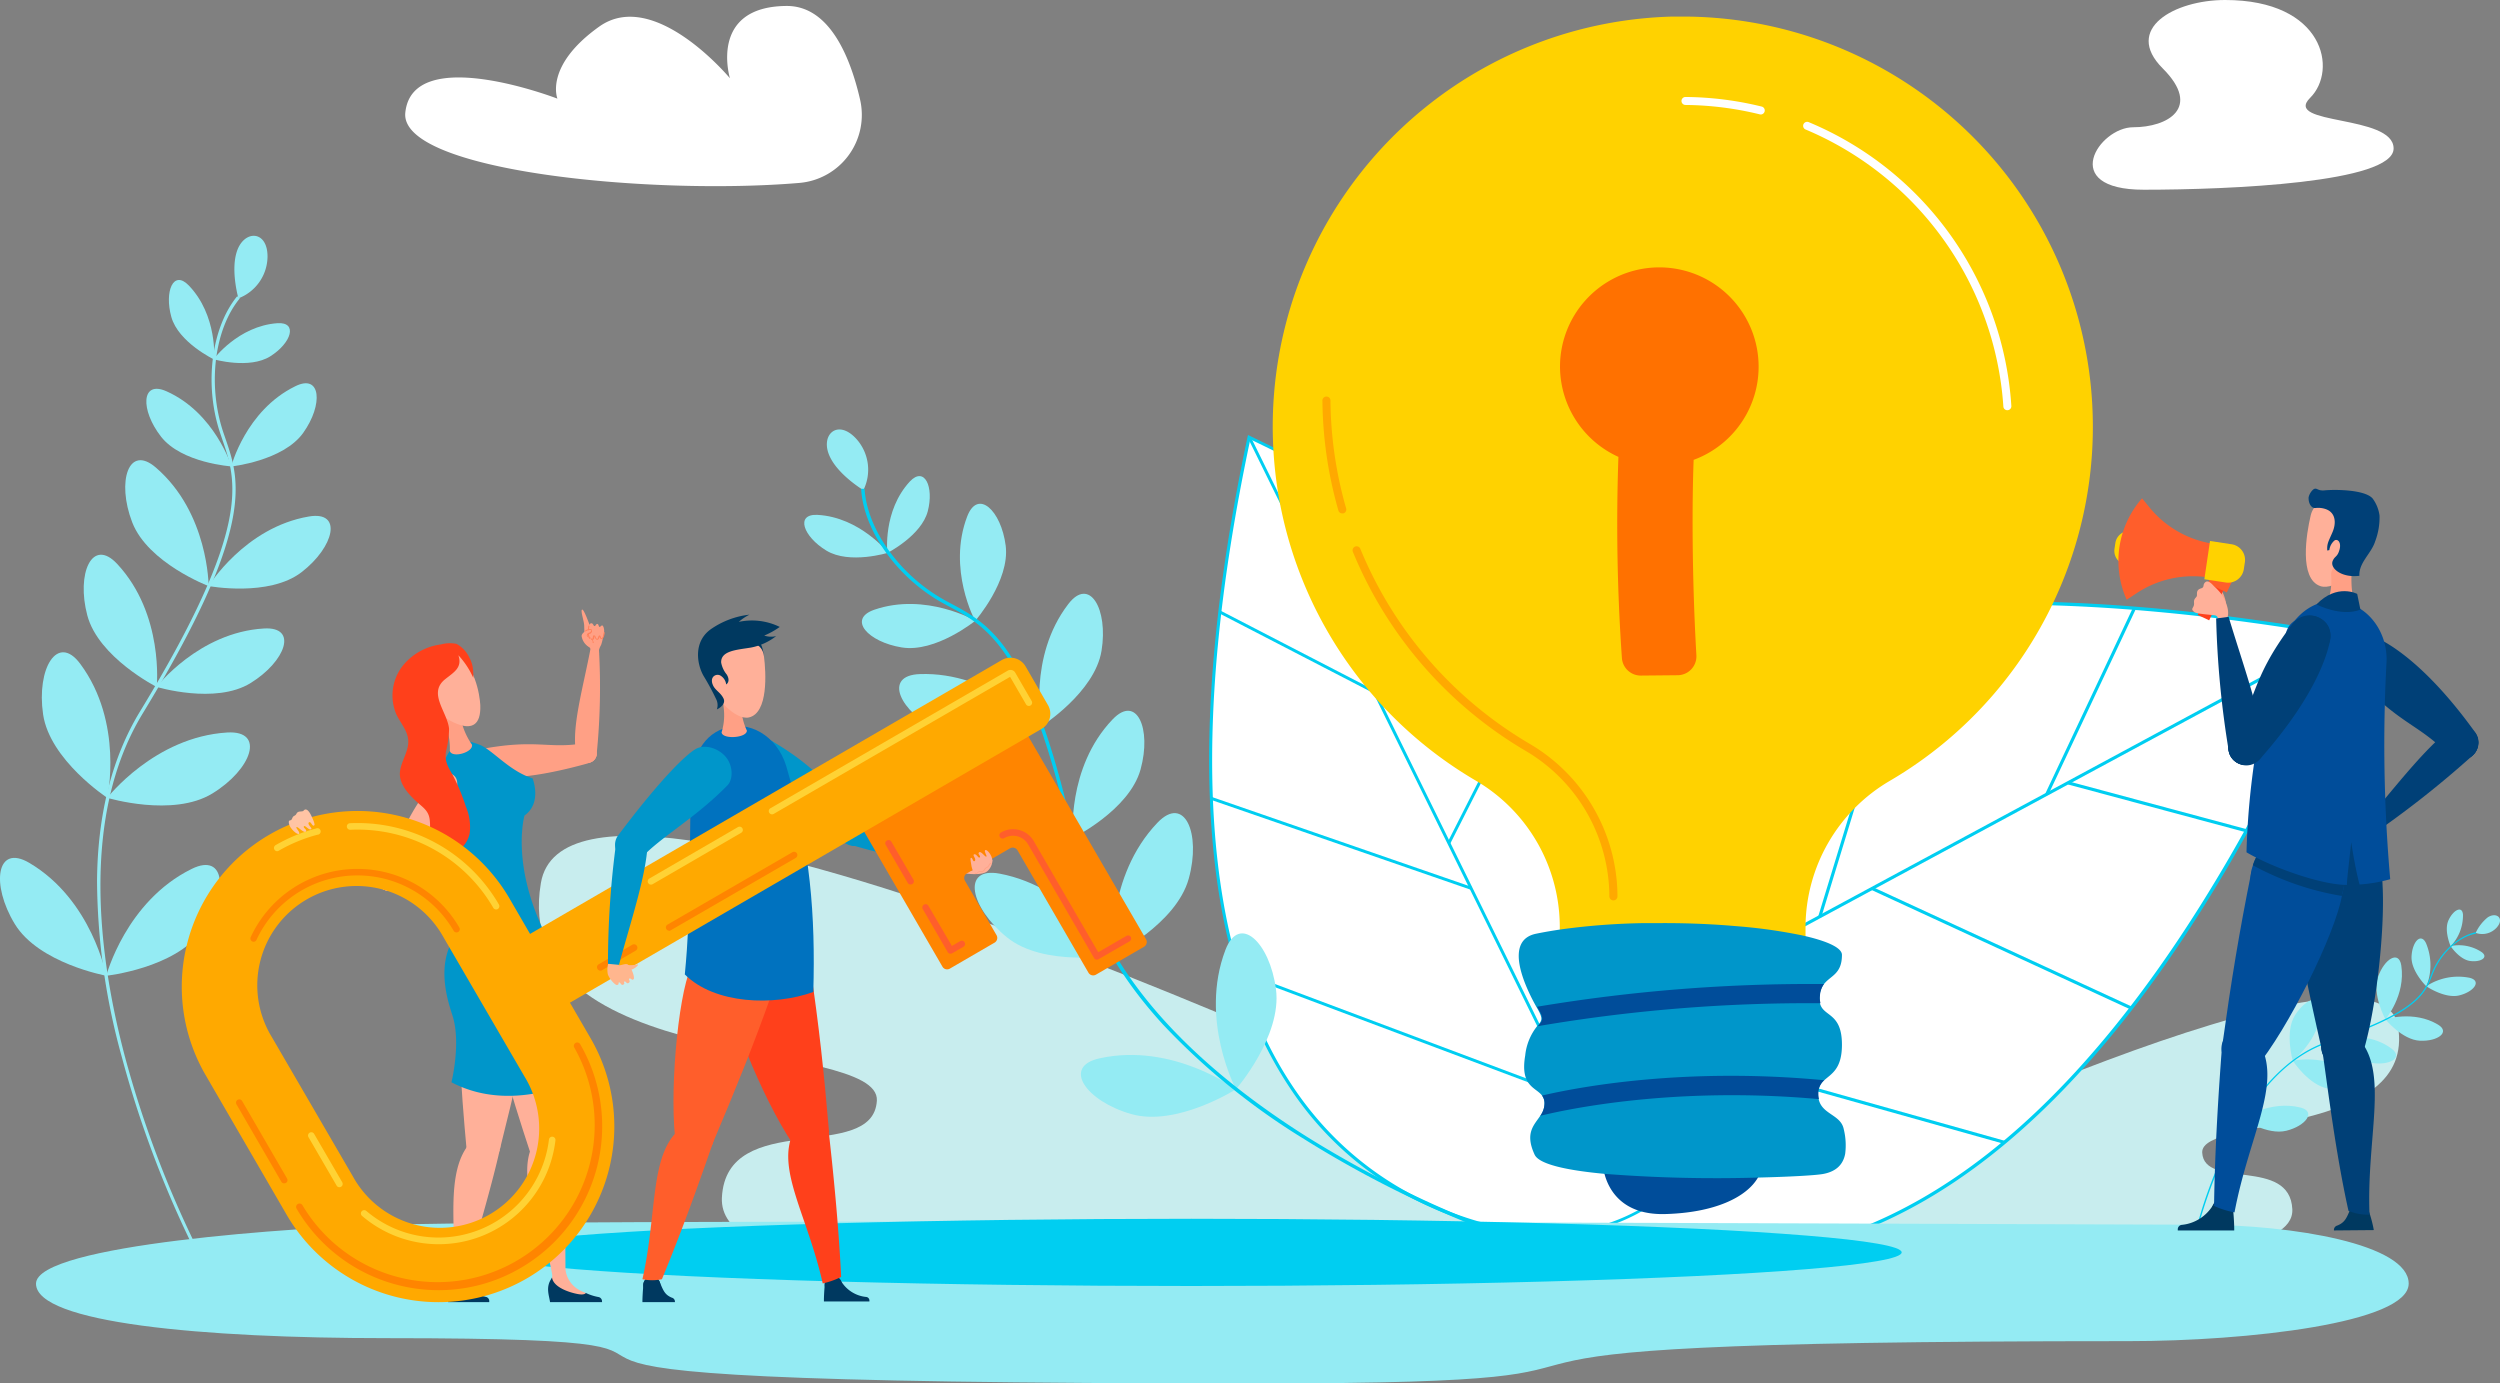 <svg xmlns="http://www.w3.org/2000/svg" viewBox="0 0 419.42 232.09"><rect x="0" y="0" width="419.42" height="232.09" fill="#808080" stroke="none"/><g id="レイヤー_2" data-name="レイヤー 2"><g id="レイヤー_1-2" data-name="レイヤー 1"><path d="M312.22,207.05s73,9.51,72.36-4.18c-.42-8.78-14.78-3.28-15.12-9.49s36-2.53,32.84-21.27-95,25.52-95,25.52Z" style="fill:#c8edee"/><path d="M17.83,163.7S6.49,161.62,2.47,155s-3.09-13.51,2.46-10.23C15.47,151,17.83,163.7,17.83,163.7Z" style="fill:#94ebf3"/><path d="M17.83,163.7s11.46-1.23,16-7.53,4.09-13.25-1.68-10.39C21.12,151.21,17.83,163.7,17.83,163.7Z" style="fill:#94ebf3"/><path d="M18,133.85s-9.64-6.32-10.77-14,2.4-13.65,6.24-8.47C20.78,121.23,18,133.85,18,133.85Z" style="fill:#94ebf3"/><path d="M18,133.85s11,3.33,17.63-.73,8.92-10.61,2.49-10.23C25.91,123.63,18,133.85,18,133.85Z" style="fill:#94ebf3"/><path d="M26.29,115.25s-9.76-4.94-11.64-12,.82-13.13,5-8.65C27.56,103.06,26.29,115.25,26.29,115.25Z" style="fill:#94ebf3"/><path d="M26.27,115.24s9.88,3,15.78-.65,8-9.5,2.22-9.15C33.33,106.09,26.27,115.24,26.27,115.24Z" style="fill:#94ebf3"/><path d="M35,98.33S24.8,94.46,22.17,87.6s-.59-13.14,4-9.14C35,86.07,35,98.33,35,98.33Z" style="fill:#94ebf3"/><path d="M35,98.32s10.13,1.9,15.61-2.34,6.92-10.29,1.23-9.33C41.05,88.47,35,98.32,35,98.32Z" style="fill:#94ebf3"/><path d="M38.84,78.25s-8.37-.55-11.83-5-3.37-9.51.91-7.61C36.07,69.27,38.84,78.25,38.84,78.25Z" style="fill:#94ebf3"/><path d="M38.79,78.26s8.7-.91,12.08-5.64,3-10-1.35-7.81C41.21,68.88,38.79,78.26,38.79,78.26Z" style="fill:#94ebf3"/><path d="M35.92,60.31s-6-2.87-7.18-7.15.34-7.94,2.91-5.29C36.54,52.92,35.92,60.31,35.92,60.31Z" style="fill:#94ebf3"/><path d="M40,50.05s-1.25-4.37-.35-7.57c1.1-4,5.32-4,5.23.69A7.57,7.57,0,0,1,40,50.05Z" style="fill:#94ebf3"/><path d="M35.83,60.27s6,1.73,9.53-.5S50,54,46.55,54.22C39.94,54.69,35.83,60.27,35.83,60.27Z" style="fill:#94ebf3"/><path d="M32.79,210a176.06,176.06,0,0,1-12.35-32.65,112.64,112.64,0,0,1-4.16-29.56c.09-11.16,2.52-20.73,7.21-28.43,18.85-30.93,16.19-38.67,13.85-45.5-.18-.54-.37-1.09-.55-1.64-2.52-8-1.28-17.28,3-22.52l.44.36c-4.19,5.1-5.38,14.14-2.92,22,.17.54.36,1.07.55,1.63,2.38,6.94,5.08,14.81-13.91,46-10.51,17.25-7.42,40.81-3,57.54a176.28,176.28,0,0,0,12.3,32.54Z" style="fill:#94ebf3"/><path d="M376.23,187.7s-3.14-3.86-2.61-7.16,2.76-5.32,3.67-2.68C379,182.86,376.23,187.7,376.23,187.7Z" style="fill:#94ebf3"/><path d="M376.23,187.7s4.12,2.81,7.36,2,5.06-3.21,2.36-3.89C380.81,184.52,376.23,187.7,376.23,187.7Z" style="fill:#94ebf3"/><path d="M384.65,177.94s-1.4-4.79.38-7.62,4.61-3.82,4.42-1C389.1,174.56,384.65,177.94,384.65,177.94Z" style="fill:#94ebf3"/><path d="M384.65,177.94s2.7,4.18,6,4.7,5.91-1,3.68-2.67C390.11,176.78,384.65,177.94,384.65,177.94Z" style="fill:#94ebf3"/><path d="M392.58,174.13s-1.82-4.36-.45-7.22,3.95-4.09,4.06-1.45C396.42,170.48,392.58,174.13,392.58,174.13Z" style="fill:#94ebf3"/><path d="M392.58,174.13s2.42,3.74,5.38,4.2,5.28-.89,3.29-2.39C397.47,173.09,392.58,174.13,392.58,174.13Z" style="fill:#94ebf3"/><path d="M400.2,171s-2.29-4.14-1.23-7.14,3.49-4.49,3.89-1.88C403.62,167,400.2,171,400.2,171Z" style="fill:#94ebf3"/><path d="M400.19,171s2.81,3.46,5.8,3.6,5.16-1.45,3-2.72C404.94,169.46,400.19,171,400.19,171Z" style="fill:#94ebf3"/><path d="M407.07,165.48s-2.6-2.53-2.49-5,1.56-4.07,2.43-2.24A9.57,9.57,0,0,1,407.07,165.48Z" style="fill:#94ebf3"/><path d="M407.05,165.46s3.12,2.14,5.56,1.53,3.78-2.42,1.74-2.94A9.73,9.73,0,0,0,407.05,165.46Z" style="fill:#94ebf3"/><path d="M411.14,158.75s-1.16-2.61-.36-4.36,2.33-2.52,2.43-.92A7.51,7.51,0,0,1,411.14,158.75Z" style="fill:#94ebf3"/><path d="M415.34,156.51a7.3,7.3,0,0,1,2-2.59c1.48-1,2.89.16,1.53,1.69A3.27,3.27,0,0,1,415.34,156.51Z" style="fill:#94ebf3"/><path d="M411.12,158.72s1.49,2.25,3.28,2.5,3.16-.6,1.94-1.49A6.94,6.94,0,0,0,411.12,158.72Z" style="fill:#94ebf3"/><path d="M368.44,207.17l-.24,0a76.36,76.36,0,0,1,5.08-14.2c3.25-6.8,8.87-15.47,17.24-18.23,14.87-4.9,16.16-8.19,17.3-11.09.09-.24.18-.47.28-.7,1.42-3.34,4.42-6,7.3-6.56l0,.24c-2.8.51-5.73,3.14-7.11,6.42-.1.23-.19.46-.28.69-1.16,2.95-2.48,6.3-17.45,11.23C374.72,180.15,368.5,206.9,368.44,207.17Z" style="fill:#00cef1"/><path d="M392.93,106.58c-49.77,114.73-104.42,111.2-133.7,97.8a37.65,37.65,0,0,1-21.49-39.88C242.66,132.67,269.76,85.07,392.93,106.58Z" style="fill:#fff"/><path d="M288.13,211.21c-1.84,0-3.69-.08-5.54-.24a71.21,71.21,0,0,1-23.47-6.34,38,38,0,0,1-21.64-40.17,71.4,71.4,0,0,1,7.61-23.1,65.22,65.22,0,0,1,19.58-22.06C291,100.41,334.15,96,393,106.31l.34.06-.14.31c-23.77,54.8-51.15,88.46-81.4,100.06A65.63,65.63,0,0,1,288.13,211.21Zm48.69-109.77c-30.81,0-54.86,6.11-71.84,18.3-18.64,13.37-25,31.75-27,44.81a37.44,37.44,0,0,0,21.33,39.59c12,5.5,30.83,10.32,52.24,2.11,30.05-11.53,57.29-45,81-99.47Q361.79,101.44,336.82,101.44Z" style="fill:#00cef1"/><path d="M392.93,106.58,246.66,185.43Z" style="fill:#fff"/><rect x="236.71" y="145.73" width="166.16" height="0.53" transform="translate(-30.98 169.28) rotate(-28.34)" style="fill:#00cef1"/><path d="M287.07,108.31l-22.49,67.46Z" style="fill:#fff"/><rect x="240.27" y="141.77" width="71.11" height="0.53" transform="translate(53.79 358.74) rotate(-71.55)" style="fill:#00cef1"/><path d="M269.79,173l66.5,18.67Z" style="fill:#fff"/><rect x="302.77" y="147.76" width="0.53" height="69.07" transform="translate(45.6 424.76) rotate(-74.31)" style="fill:#00cef1"/><path d="M321.17,101.75,305.3,153.82Z" style="fill:#fff"/><rect x="286.02" y="127.52" width="54.43" height="0.53" transform="translate(99.51 390.02) rotate(-73.01)" style="fill:#00cef1"/><path d="M314.09,149.07l43.45,20.05Z" style="fill:#fff"/><rect x="335.55" y="135.17" width="0.53" height="47.85" transform="translate(50.65 397.35) rotate(-65.23)" style="fill:#00cef1"/><path d="M343.41,133.27l14.7-31.21Z" style="fill:#fff"/><rect x="333.51" y="117.4" width="34.5" height="0.53" transform="translate(94.74 384.74) rotate(-64.76)" style="fill:#00cef1"/><path d="M347,131.34l29.88,8Z" style="fill:#fff"/><rect x="361.67" y="119.88" width="0.53" height="30.95" transform="translate(137.31 449.78) rotate(-74.96)" style="fill:#00cef1"/><path d="M134.09,30.69a11.45,11.45,0,0,0,10.2-14C142.56,9.18,139,.92,131.9,1c-13.08.13-9.44,12.13-9.44,12.13S109.78-2.14,100.52,4.47s-7,12.08-7,12.08S69.23,7.17,68,18.88C66.94,28.73,109.2,32.8,134.09,30.69Z" style="fill:#fff"/><path d="M245.33,208.12S120,224.45,121.11,200.94c.74-15.06,25.38-5.62,26-16.28s-61.77-4.34-56.37-36.5,163,43.79,163,43.79Z" style="fill:#c8edee"/><path d="M373.3,0c-8.5,0-17.1,4.84-10.47,11.47s.79,9.88-4.95,9.88-12.65,10.48,1.78,10.48,41.91-1.18,41.91-6.92-18.68-3.85-14-8.5S389.9,0,373.3,0Z" style="fill:#fff"/><path d="M209.58,73.34c95.52,45.74,90.82,91.91,78.56,116.28a31.87,31.87,0,0,1-34.42,16.94C226.94,201.4,187.51,177,209.58,73.34Z" style="fill:#fff"/><path d="M259.68,207.38a32.16,32.16,0,0,1-6-.57,60.47,60.47,0,0,1-19.32-7.18,55.22,55.22,0,0,1-18.06-17.27c-15.16-22.88-17.51-59.58-7-109.07l.07-.31.29.14c45.62,21.84,73.25,46.09,82.12,72.07a55.1,55.1,0,0,1,2.66,24.86,60.37,60.37,0,0,1-6.1,19.68A32.21,32.21,0,0,1,259.68,207.38ZM209.76,73.71c-10.44,49.19-8.1,85.65,7,108.37,10.73,16.2,26.07,22.12,37.05,24.23a30.52,30.52,0,0,0,5.92.57,31.68,31.68,0,0,0,28.23-17.37c5-10,9.7-25.77,3.42-44.15C282.53,119.56,255.09,95.46,209.76,73.71Z" style="fill:#00cef1"/><path d="M209.58,73.34l62.13,126.33Z" style="fill:#fff"/><rect x="240.39" y="66.12" width="0.5" height="140.78" transform="translate(-35.54 120.22) rotate(-26.19)" style="fill:#00cef1"/><path d="M207.73,163l56.37,21.16Z" style="fill:#fff"/><rect x="235.66" y="143.5" width="0.5" height="60.21" transform="translate(-9.54 333.45) rotate(-69.42)" style="fill:#00cef1"/><path d="M261.88,179.69,279.77,124Z" style="fill:#fff"/><rect x="241.57" y="151.58" width="58.52" height="0.5" transform="translate(43.46 363.26) rotate(-72.2)" style="fill:#00cef1"/><path d="M203.24,134,246.8,149Z" style="fill:#fff"/><rect x="224.77" y="118.44" width="0.5" height="46.09" transform="translate(17.72 307.86) rotate(-70.91)" style="fill:#00cef1"/><path d="M243.06,141.43l18.33-36.16Z" style="fill:#fff"/><rect x="231.96" y="123.1" width="40.54" height="0.5" transform="translate(28.15 292.53) rotate(-63.11)" style="fill:#00cef1"/><path d="M230.61,116.11l-26-13.43Z" style="fill:#fff"/><rect x="217.39" y="94.79" width="0.5" height="29.22" transform="translate(20.48 252.44) rotate(-62.65)" style="fill:#00cef1"/><path d="M229.09,113,236.82,88Z" style="fill:#fff"/><rect x="219.84" y="100.23" width="26.22" height="0.5" transform="translate(68.21 293.42) rotate(-72.84)" style="fill:#00cef1"/><path d="M207.36,182.74s-9.93,6.33-17.55,4.17-11.72-8-5.28-9.37C196.76,174.87,207.36,182.74,207.36,182.74Z" style="fill:#94ebf3"/><path d="M207.36,182.74s7.73-8.9,6.71-16.76-6.15-12.77-8.49-6.6C201.14,171.09,207.36,182.74,207.36,182.74Z" style="fill:#94ebf3"/><path d="M186.73,160.26s-11.61,2-17.79-3-7.7-11.9-1.23-10.69C180,148.88,186.73,160.26,186.73,160.26Z" style="fill:#94ebf3"/><path d="M186.73,160.26s10.58-5.2,12.7-12.83-.71-14.16-5.26-9.39C185.53,147.1,186.73,160.26,186.73,160.26Z" style="fill:#94ebf3"/><path d="M180,140.57s-10.74,3.09-17.09-.92-8.53-10.4-2.29-10C172.45,130.56,180,140.57,180,140.57Z" style="fill:#94ebf3"/><path d="M180,140.57s9.46-4.65,11.35-11.48-.63-12.66-4.7-8.39C178.89,128.81,180,140.57,180,140.57Z" style="fill:#94ebf3"/><path d="M174.76,121.81s-10.36,4.23-17.1.92-9.59-9.42-3.34-9.64C166.19,112.67,174.76,121.81,174.76,121.81Z" style="fill:#94ebf3"/><path d="M174.74,121.82s8.91-5.64,10.06-12.63-2-12.52-5.58-7.84C172.4,110.24,174.74,121.82,174.74,121.82Z" style="fill:#94ebf3"/><path d="M163.64,104.13s-6.66,5.41-12.35,4.49-9.14-4.77-4.6-6.33C155.31,99.33,163.64,104.13,163.64,104.13Z" style="fill:#94ebf3"/><path d="M163.6,104.17s5.88-6.74,5.12-12.64-4.66-9.55-6.45-4.9C158.88,95.46,163.6,104.17,163.6,104.17Z" style="fill:#94ebf3"/><path d="M149,92.73s-6.46,2-10.35-.35-5.27-6.19-1.5-6C144.29,86.77,149,92.73,149,92.73Z" style="fill:#94ebf3"/><path d="M144.85,82.23s-4-2.4-5.53-5.42c-1.94-3.74,1.16-6.74,4.39-3.13A7.73,7.73,0,0,1,144.85,82.23Z" style="fill:#94ebf3"/><path d="M148.87,92.77s5.71-2.9,6.78-7-.54-7.6-3-5C148.07,85.72,148.87,92.77,148.87,92.77Z" style="fill:#94ebf3"/><path d="M250.59,206.9a181.42,181.42,0,0,1-31.8-15.8,114.89,114.89,0,0,1-23.69-19.23c-7.7-8.42-12.53-17.27-14.38-26.3-7.42-36.29-14.79-40.23-21.29-43.71l-1.56-.85c-7.47-4.26-13-12.05-13.4-19l.58,0c.41,6.73,5.8,14.33,13.11,18.49.51.29,1,.56,1.54.84,6.62,3.55,14.12,7.56,21.59,44.11,4.13,20.23,22.84,35.72,37.8,45.16A180.23,180.23,0,0,0,251,206.41l-.19.55Z" style="fill:#00cef1"/><path d="M65.23,205.47c42-1.17,288,0,303.73,0s35.14,3.27,35.14,9.88S377,225,357.16,225c-145,0-58.13,7.1-146.3,7.1-168.58,0-62.47-7.6-146-7.6-31.05,0-58.82-2.56-58.82-9.14S50.1,205.89,65.23,205.47Z" style="fill:#94ebf3"/><ellipse cx="199.86" cy="210.11" rx="119.18" ry="5.64" style="fill:#00cef1"/><path d="M302.91,172.23v-16.8A28.54,28.54,0,0,1,317.05,131,68.82,68.82,0,0,0,282.29,2.78l-1.67,0a68.81,68.81,0,0,0-33,128.2,28.45,28.45,0,0,1,14.06,24.43v16.8Z" style="fill:#ffd200"/><path d="M225.19,86.13l.19,0a.68.68,0,0,0,.46-.84,67.51,67.51,0,0,1-2.63-18,.68.68,0,1,0-1.35,0,69.07,69.07,0,0,0,2.69,18.39A.66.66,0,0,0,225.19,86.13Z" style="fill:#ffa900"/><path d="M270.69,151.06a.68.68,0,0,0,.67-.68,29.79,29.79,0,0,0-14.73-25.59A67.9,67.9,0,0,1,228.19,92a.68.68,0,0,0-1.25.51A69.29,69.29,0,0,0,256,126,28.46,28.46,0,0,1,270,150.38.68.68,0,0,0,270.69,151.06Z" style="fill:#ffa900"/><path d="M295.4,19.21a.68.68,0,0,0,.65-.52.67.67,0,0,0-.49-.81,55.12,55.12,0,0,0-12.79-1.61.67.67,0,1,0,0,1.34,54,54,0,0,1,12.48,1.58Z" style="fill:#fff"/><path d="M336.81,68.82h0a.67.67,0,0,0,.63-.71,55.42,55.42,0,0,0-34-47.62.68.68,0,0,0-.88.36.67.67,0,0,0,.37.88,54.37,54.37,0,0,1,33.17,46.46A.66.66,0,0,0,336.81,68.82Z" style="fill:#fff"/><path d="M268.85,194.81a9,9,0,0,0,.33,2.12c.7,2.68,3,6.93,10.15,6.75,8.41-.22,13.71-2.86,15.6-6.12a5.55,5.55,0,0,0,.79-2.49c0-.7-.64-1.18-1.82-1.49-3-.79-9.17-.5-14.64,0S268.85,194.81,268.85,194.81Z" style="fill:#004d9a"/><path d="M258.7,183.79a2.14,2.14,0,0,1,.42,1.34,3.57,3.57,0,0,1-.72,2.07c-1,1.53-2.59,2.83-1,6.38a1,1,0,0,0,.07.15c.77,1.62,5.46,2.62,11.67,3.2a241.2,241.2,0,0,0,25.75.63c5.44-.13,9.65-.37,10.94-.6,2.44-.44,3.43-1.8,3.73-3.38a11.26,11.26,0,0,0-.24-4.15c-.49-2.44-3.62-2.44-4.2-5a3.9,3.9,0,0,1-.1-.89,2.89,2.89,0,0,1,1-2.28c1.2-1.12,3-1.85,3-6,0-5.4-3.08-4.65-3.67-6.88a3.31,3.31,0,0,1-.09-1.18,3.78,3.78,0,0,1,.67-2c1.09-1.52,3.09-1.69,3.09-5,0-1.24-2.64-2.39-6.86-3.31a89.17,89.17,0,0,0-9.65-1.41l-2.41-.2c-3.73-.29-7.77-.44-11.85-.41-.82,0-1.63,0-2.45,0a114.64,114.64,0,0,0-13.53,1c-1.58.22-3.11.48-4.57.78-5.47,1.13-1.89,8.81.05,12.26.08.12.15.26.22.38,1,1.75.65,2-.09,2.87a9.4,9.4,0,0,0-2,4.92C255,182.26,257.65,182.4,258.7,183.79Z" style="fill:#0096ca"/><path d="M305.42,168.31A269.8,269.8,0,0,0,258,172.16c.74-.89,1.12-1.13.09-2.88l-.22-.38A277.57,277.57,0,0,1,306,165.09a3.78,3.78,0,0,0-.67,2A3.6,3.6,0,0,0,305.42,168.31Z" style="fill:#004d9a"/><path d="M305.06,183.52a3.38,3.38,0,0,0,.1.88c-24.45-2.22-42.69,1.79-46.76,2.8a3.54,3.54,0,0,0,.72-2.07,2.09,2.09,0,0,0-.42-1.33c5.86-1.37,23.66-4.82,47.35-2.57A2.86,2.86,0,0,0,305.06,183.52Z" style="fill:#004d9a"/><path d="M261.72,61.51a16.66,16.66,0,1,1,22.42,15.64c-.26,6.59-.32,19.19.46,32.78a3.17,3.17,0,0,1-3.12,3.35l-6.19.06a3.17,3.17,0,0,1-3.19-3,322.5,322.5,0,0,1-.58-33.69A16.67,16.67,0,0,1,261.72,61.51Z" style="fill:#ff7100"/><path d="M398.25,206.37l-6.69.06v-.16a.75.75,0,0,1,.56-.66c1.34-.55,1.58-1.31,2.27-2.94,0-.08.09-.15.13-.23a1.58,1.58,0,0,1,2.86.66A20.83,20.83,0,0,1,398.25,206.37Z" style="fill:#003960"/><path d="M397.4,203.34v0a1.58,1.58,0,0,1-3.16,0,1.64,1.64,0,0,1,.15-.67l.13-.23a1.58,1.58,0,0,1,2.86.66A.93.93,0,0,1,397.4,203.34Z" style="fill:#003960"/><path d="M395.38,175.07a3,3,0,1,1-3.48-2.34A3,3,0,0,1,395.38,175.07Z" style="fill:#004077"/><path d="M394,203.14a8.41,8.41,0,0,0,3.53.64c-.52-12.76,3.17-23.51-1.55-29.22l-6.37,1.65C390.55,182.72,391.85,193.46,394,203.14Z" style="fill:#004077"/><path d="M395.35,174.93a3,3,0,1,1-3.58-2.17A3,3,0,0,1,395.35,174.93Z" style="fill:#004077"/><path d="M383.69,146.35l0,.3s0,.06,0,.09l.06.37c0,.17.07.33.11.49a7.82,7.82,0,1,0-.21-1.25Z" style="fill:#004077"/><path d="M383.72,146.65a.28.28,0,0,0,0,.09l.06.37c0,.15,0,.32.08.47,1.63,9.88,3.22,17.79,5.69,28.63h0l5.16,1.35,1.32.34c2.53-7.31,4.11-21.61,3.69-29.35a19.47,19.47,0,0,0-.43-3.5l-15.59,1.6Z" style="fill:#004077"/><circle cx="396.94" cy="109.92" r="3.4" transform="translate(-1.81 6.74) rotate(-0.97)" style="fill:#004077"/><path d="M414.8,122.53a2.84,2.84,0,1,1-4,.21A2.83,2.83,0,0,1,414.8,122.53Z" style="fill:#004077"/><path d="M398.9,107.08c-1.65-.81-3.23-.83-4.49.57a3.55,3.55,0,0,0,.1,5c7.6,9,11.7,8.79,16.52,14.34.89,1,2.78.91,4.18-.65a2.88,2.88,0,0,0-.07-3.63C406.78,111.11,400.49,107.85,398.9,107.08Z" style="fill:#004077"/><path d="M397.25,140.25l-.09.08-1.05-1.25c-.08.07-.14.15-.21.22a.66.66,0,0,1,.14-.2l0,0a.83.83,0,0,1,1.08,0,.1.1,0,0,1,.05,0,.86.86,0,0,1,.13.14s0,0,0,0v0s0,0,0,0A.84.84,0,0,1,397.25,140.25Z" style="fill:#004077"/><path d="M415.26,126.23a2.85,2.85,0,1,1-.77-4A2.85,2.85,0,0,1,415.26,126.23Z" style="fill:#004077"/><path d="M415.68,125.21s0,0,0,.06a3.23,3.23,0,0,1-.71,1.32.6.6,0,0,1-.14.15A164.84,164.84,0,0,1,397.3,140.5l-.12-.14,0,0-1.05-1.25,0,0-.14-.17c5.58-6.55,10.36-12.88,15-16.57a2.59,2.59,0,0,1,3.87.21l.06,0,0,0c.05.05.1.09.15.15s0,0,0,0a.76.76,0,0,1,.08.11s.05,0,.05.06A2.69,2.69,0,0,1,415.68,125.21Z" style="fill:#004077"/><path d="M374.83,206.43h-9.47v-.18a.75.75,0,0,1,.63-.75,6.92,6.92,0,0,0,5.28-3.31,2.15,2.15,0,0,0,.14-.26,1.79,1.79,0,0,1,3.24.74c0,.1,0,.2,0,.3C374.76,204.15,374.85,205.67,374.83,206.43Z" style="fill:#003960"/><path d="M374.67,202.93v0a1.79,1.79,0,0,1-3.57,0,1.72,1.72,0,0,1,.17-.75,2.15,2.15,0,0,0,.14-.26,1.79,1.79,0,0,1,3.24.74A2.45,2.45,0,0,1,374.67,202.93Z" style="fill:#003960"/><path d="M378.69,175.93a3,3,0,1,1-2.86-3.06A3,3,0,0,1,378.69,175.93Z" style="fill:#004d9a"/><path d="M371.45,202.32a14.91,14.91,0,0,0,3.43,1.08c2.36-12.55,7.78-21.22,4.47-27.84l-6.58.17C372.27,182.3,371.58,192.41,371.45,202.32Z" style="fill:#004d9a"/><path d="M383.26,155.2a7.84,7.84,0,0,0,9.55-4.9l.15-.47a7.84,7.84,0,0,0-15-4.65c0,.11-.07.21-.1.32s-.06.2-.08.3-.08.41-.13.62A7.84,7.84,0,0,0,383.26,155.2Z" style="fill:#004d9a"/><path d="M372.81,175.5l5.46,3.89c5.71-6.84,13.52-22.8,14.62-29.08,0-.17.05-.33.07-.48l-12.15-3.23-3-.8c0,.2-.08.41-.13.62C375.68,156.37,374.35,164.39,372.81,175.5Z" style="fill:#004d9a"/><path d="M387.66,86.48c-.71,3-2,10.62,1.62,11.85,2.45.84,7-3,7.63-5.45s3-6-2.79-8.1C389.47,83.07,388.06,84.81,387.66,86.48Z" style="fill:#ffb099"/><path d="M395.21,101.36c-.66-1.16-.75-3.29-.71-4.87a1.77,1.77,0,0,0-1.7-1.87h0a1.77,1.77,0,0,0-1.71,1.87,11,11,0,0,1-.7,4.87C390.43,102.78,395.17,102.78,395.21,101.36Z" style="fill:#ffa085"/><path d="M399.21,86.5a6.18,6.18,0,0,0-1.16-2.87c-1.32-1.52-6.43-1.53-8.08-1.36-1.23.12-1.26-.57-1.87-.16a2.51,2.51,0,0,0-.79,1.32c-.06,1,.47,1.88,1.15,1.8a3.8,3.8,0,0,1,1.85.23c1.5.6,1.69,2.24,1,3.84s-.94,1.9-.87,3.06l.35-.07a2.52,2.52,0,0,1,.87-1.62c.49-.33,1.19.28.83,1.56s-.77,1-1.14,1.88c-.51,1.22,1.5,2.87,4.48,2.49-.12-2.21,2-3.73,2.64-5.76A11.35,11.35,0,0,0,399.21,86.5Z" style="fill:#004077"/><path d="M384.19,108.7a3.17,3.17,0,1,0,.05-.48A3.91,3.91,0,0,0,384.19,108.7Z" style="fill:#004077"/><path d="M393.63,109a3.22,3.22,0,1,0,3.33-3.11A3.22,3.22,0,0,0,393.63,109Z" style="fill:#004077"/><path d="M390.63,108.92a3.22,3.22,0,0,0-5-2.79,13.32,13.32,0,0,0-1.39,2.09,3.91,3.91,0,0,0-.05.48,3.22,3.22,0,1,0,6.44.22Z" style="fill:#004077"/><path d="M378,145.18c.83.47,1.79.95,2.82,1.42a46.94,46.94,0,0,0,12,3.7h.08c0-.17.05-.33.07-.48a7.84,7.84,0,0,0-15-4.65Z" style="fill:#004077"/><path d="M393.63,109a3.22,3.22,0,1,0,3.33-3.11A3.22,3.22,0,0,0,393.63,109Z" style="fill:#004077"/><path d="M389.89,107a3.22,3.22,0,1,1-3.11-3.33A3.22,3.22,0,0,1,389.89,107Z" style="fill:#004d9a"/><path d="M401,147.5a25.13,25.13,0,0,1-5.14.89c-.75-2.72-1.4-7.1-1.4-7.1-.53,4.91-.7,6.12-.73,7.17-4.31,0-12.53-2.93-16.84-5.47a129.55,129.55,0,0,1,5.36-33.51c1.47-5.07,5-9,9.89-8.63s8.48,5,8.24,10.22A258.77,258.77,0,0,0,401,147.5Z" style="fill:#004d9a"/><path d="M399.33,107.28a3.23,3.23,0,1,1-3.11-3.33A3.22,3.22,0,0,1,399.33,107.28Z" style="fill:#004d9a"/><path d="M390.55,108.36a3.4,3.4,0,1,1-1.29-4.63A3.39,3.39,0,0,1,390.55,108.36Z" style="fill:#004077"/><path d="M379.18,126.87A2.85,2.85,0,1,1,378.1,123,2.85,2.85,0,0,1,379.18,126.87Z" style="fill:#004077"/><path d="M390.79,108c.43-1.78.11-3.33-1.53-4.25a3.56,3.56,0,0,0-4.84,1.17c-7.09,9.38-5.78,13-10.15,18.91a3.08,3.08,0,0,0,1.3,4.29,3,3,0,0,0,3.6-.8C388.65,116.61,390.38,109.7,390.79,108Z" style="fill:#004077"/><path d="M373.08,102.34c-.55.24-1.18-.43-1.21-1.44s-1.37-.21-1.7-.7,2.2-1.74,2.62-1S373.93,102,373.08,102.34Z" style="fill:#ffa085"/><path d="M356.74,94.77l3.89.59h0l.86-5.67-3.89-.59a2.38,2.38,0,0,0-2.71,2l-.15,1A2.38,2.38,0,0,0,356.74,94.77Z" style="fill:#ffd200"/><rect x="367.99" y="99.92" width="5.82" height="2.13" transform="translate(120.9 392.98) rotate(-64.66)" style="fill:#ff401b"/><rect x="371.44" y="96" width="1.97" height="3.53" transform="translate(124.66 392.5) rotate(-64.66)" style="fill:#ff5e2b"/><path d="M359.37,83.6l1.24,1.52a17.09,17.09,0,0,0,10.72,6.11h0l-.85,5.64h0a17.11,17.11,0,0,0-12.05,2.67l-1.64,1.08A15.92,15.92,0,0,1,359.37,83.6Z" style="fill:#ff5e2b"/><path d="M369.82,97.18l3.62.55a2.66,2.66,0,0,0,3-2.23l.18-1.19a2.65,2.65,0,0,0-2.23-3l-3.62-.55Z" style="fill:#ffd200"/><path d="M372.36,104.72c-.57,0,.09-1.11-.59-1.44-.27-.13-3.13-.23-3.6-.58-.85-.64,0-.64-.08-1.55s.51-.8.49-1.36.06-.89.69-1.08.22-.56.67-1,1,.09,1.47.61a10.06,10.06,0,0,1,1.26,1.34c1.33,2.09,1.23,3.39,1,4C373.17,104.84,372.8,104.71,372.36,104.72Z" style="fill:#ffb099"/><path d="M374.09,126.58a2.84,2.84,0,1,1,3.74,1.49A2.84,2.84,0,0,1,374.09,126.58Z" style="fill:#004077"/><path d="M371.8,103.75a159.48,159.48,0,0,0,2.14,22.39,2.82,2.82,0,0,0,3.44,2.08c1.52-.38,2.56-1.14,2.35-3.17-.61-5.88-3.35-13.32-5.84-21.56Z" style="fill:#004077"/><path d="M396,102.28l-.54-2.64s-3.37-1.82-6.83,1.76C388.58,101.4,392.75,103.55,396,102.28Z" style="fill:#004077"/><path d="M125.86,129.55a3.1,3.1,0,1,0-.5-4.35A3.09,3.09,0,0,0,125.86,129.55Z" style="fill:#0096ca"/><path d="M141.8,141.28a2.59,2.59,0,1,0-.42-3.64A2.59,2.59,0,0,0,141.8,141.28Z" style="fill:#0096ca"/><path d="M125.53,129.32c-1-1.36-1.23-2.78-.17-4.12a3.25,3.25,0,0,1,4.49-.67c9.2,5.48,9.66,9.19,15.37,12.69,1.06.65,1.24,2.36.05,3.86a2.62,2.62,0,0,1-3.27.48C130.34,135.79,126.46,130.63,125.53,129.32Z" style="fill:#0096ca"/><path d="M142.15,141.51a2.59,2.59,0,1,0-1-3.52A2.58,2.58,0,0,0,142.15,141.51Z" style="fill:#0096ca"/><path d="M141.38,140.86l0,0a2.91,2.91,0,0,0,1.12.79l.17.06A135.09,135.09,0,0,0,162.6,146l.45-2.17c-7.23-3-13.72-6.19-19-7.29a2.37,2.37,0,0,0-3.06,1.77l0,.06v0a1.21,1.21,0,0,0-.05.18,0,0,0,0,0,0,0,.53.53,0,0,0,0,.12.31.31,0,0,0,0,.08A2.44,2.44,0,0,0,141.38,140.86Z" style="fill:#0096ca"/><path d="M138.23,218.34h7.63v-.14a.6.6,0,0,0-.51-.61,5.55,5.55,0,0,1-4.25-2.67l-.12-.21a1.46,1.46,0,0,0-1.19-.62,1.43,1.43,0,0,0-1.42,1.22,1.94,1.94,0,0,1,0,.24C138.28,216.5,138.21,217.73,138.23,218.34Z" style="fill:#003960"/><path d="M138.35,215.52v0a1.44,1.44,0,0,0,2.88,0,1.55,1.55,0,0,0-.13-.61l-.12-.21a1.46,1.46,0,0,0-1.19-.62,1.43,1.43,0,0,0-1.42,1.22A1.64,1.64,0,0,0,138.35,215.52Z" style="fill:#003960"/><path d="M141.12,214.23a13.8,13.8,0,0,1-3.09,1.09c-2.55-11.35-7.77-19.07-5-25.2l6-.29C139.71,195.79,140.68,205.21,141.12,214.23Z" style="fill:#ff401b"/><circle cx="128.95" cy="163.99" r="7.14" transform="translate(-35.26 292.66) rotate(-89.9)" style="fill:#ff401b"/><path d="M136,162.67c1.39,9.41,2.21,16.87,3.09,27.26l-5.17,3.27c-5-6.68-11.51-22.2-11.9-27.61Z" style="fill:#ff401b"/><path d="M107.78,218.46h5.45v-.14a.68.68,0,0,0-.51-.61c-1.21-.5-1.43-1.19-2.06-2.67a1.44,1.44,0,0,0-2.73.38,1.94,1.94,0,0,1,0,.24C107.84,216.62,107.77,217.85,107.78,218.46Z" style="fill:#003960"/><path d="M107.91,215.64v0a1.46,1.46,0,0,0,1.44,1.42,1.44,1.44,0,0,0,1.44-1.44,1.47,1.47,0,0,0-.13-.6l-.12-.21a1.44,1.44,0,0,0-2.61.59A1.5,1.5,0,0,0,107.91,215.64Z" style="fill:#003960"/><path d="M114.51,189.92a2.7,2.7,0,1,0,3.5-1.53A2.7,2.7,0,0,0,114.51,189.92Z" style="fill:#ff5e2b"/><path d="M111.05,214.61a7.81,7.81,0,0,1-3.27,0c2.55-11.35,1.15-20.88,6.32-25.23l5.44,2.53C117.59,197.57,114.51,206.27,111.05,214.61Z" style="fill:#ff5e2b"/><path d="M114.56,189.8a2.7,2.7,0,1,0,3.57-1.36A2.7,2.7,0,0,0,114.56,189.8Z" style="fill:#ff5e2b"/><circle cx="122.78" cy="164.23" r="7.14" transform="translate(-42.43 285.7) rotate(-89.54)" style="fill:#ff5e2b"/><path d="M129.6,166.36c-3.19,9-6,15.93-10.06,25.53l-6.09.46c-1.27-8.24.25-25,2.44-30Z" style="fill:#ff5e2b"/><path d="M121.46,122.19h0c-4.1,1.44-5.47,5.63-5.57,10.09-.26,11.65.08,19.94-1,31.2,5,5,14.94,5.34,21.56,2.94.35-12.91-.46-23.94-4.53-37.85C130.34,123.33,125.52,120.75,121.46,122.19Z" style="fill:#0072bf"/><path d="M121.06,122.86a9.75,9.75,0,0,0,.32-4.33,1.57,1.57,0,0,1,1.39-1.75h0a1.55,1.55,0,0,1,1.61,1.54,9.56,9.56,0,0,0,.92,4.24C125.35,123.81,121.18,124.1,121.06,122.86Z" style="fill:#ffa085"/><path d="M127.48,107.7a5.79,5.79,0,0,1,.58,3.65l-2.37-3.52Z" style="fill:#003960"/><path d="M128.17,110.12c.35,2.74.74,9.49-2.51,10.24-2.22.52-5.84-3.31-6.18-5.48s-2.07-5.51,3.19-6.84C126.89,107,128,108.62,128.17,110.12Z" style="fill:#ffb099"/><path d="M119.4,105.46a14.09,14.09,0,0,1,6.34-2.34,8,8,0,0,0-1.79,1.21,10.6,10.6,0,0,1,6.87.85,13.49,13.49,0,0,1-2.61,1.45,3.62,3.62,0,0,0,2,.09,9.85,9.85,0,0,1-4.22,1.92c-2.38.39-5.09.52-5,2.53a4.42,4.42,0,0,0,.94,2c.71,1.19-.1,1.66-.1,1.66a2,2,0,0,0-1-1.51c-.63-.33-1.65.13-1.34,1.29s1.33,1.44,1.88,2.55-1.1,1.86-1.1,1.86a2.25,2.25,0,0,0-.17-1.82,40.93,40.93,0,0,0-2-3.7C116.93,111.57,116.2,107.6,119.4,105.46Z" style="fill:#003960"/><path d="M89.11,192a2.64,2.64,0,1,0,2.57-2.71A2.63,2.63,0,0,0,89.11,192Z" style="fill:#ffb099"/><path d="M89.4,192l5-.09c.37,5.34.43,13.06.47,21.08h0a4.51,4.51,0,0,0,2.09,3.3,6.62,6.62,0,0,0,1.37.64c-.15,1.37-5.58.9-5.89-2.08a1.7,1.7,0,0,0,.21-.92C91.73,207.59,86.29,198.1,89.4,192Z" style="fill:#ffb099"/><path d="M92.28,218.46H101v-.14a.72.72,0,0,0-.6-.72,8.49,8.49,0,0,1-2.11-.68c-.13.18-.46.33-1.24.2-1.48-.25-4.24-1.15-4.44-2.81-.06.12-.14.25-.23.41C91.57,216.09,92.13,217.36,92.28,218.46Z" style="fill:#003960"/><circle cx="87.24" cy="165.69" r="6.98" transform="translate(-79.04 251.8) rotate(-89.61)" style="fill:#ffb099"/><path d="M94.19,165.13c.38,9.29.42,16.62.2,26.81L89,193.49c-3.42-10.39-6.91-21.84-6.73-27.13Z" style="fill:#ffb099"/><path d="M78.75,191.51A2.64,2.64,0,1,0,82,189.64,2.64,2.64,0,0,0,78.75,191.51Z" style="fill:#ffb099"/><path d="M79.05,191.55l4.8,1.33c-1.16,5.22-3.3,12.64-5.53,20.34h0A4.53,4.53,0,0,0,79.38,217a7.28,7.28,0,0,0,1.13,1c-.53,1.27-5.61-.72-5.05-3.67a1.73,1.73,0,0,0,.46-.82C76.86,207.16,74.34,196.53,79.05,191.55Z" style="fill:#ffb099"/><path d="M75.18,218.46h6.9v-.14a.7.7,0,0,0-.48-.72,6.72,6.72,0,0,1-1.86-.71,2.44,2.44,0,0,1-1.58.26c-1-.13-3-1.21-2.7-2.84,0,.12-.11.25-.19.41C74.62,216.09,75.06,217.36,75.18,218.46Z" style="fill:#003960"/><circle cx="83.47" cy="164.95" r="6.31" transform="translate(-0.52 0.26) rotate(-0.18)" style="fill:#ffb099"/><path d="M89.67,166.57c-1.7,9.15-3.3,16.3-5.79,26.18l-5.58.32c-1-10.89-1.87-22.83-.52-27.95Z" style="fill:#ffb099"/><path d="M80.22,129.61A1.78,1.78,0,1,0,78.29,128,1.77,1.77,0,0,0,80.22,129.61Z" style="fill:#ffa085"/><path d="M98.73,127.93a1.5,1.5,0,1,0-1.62-1.35A1.5,1.5,0,0,0,98.73,127.93Z" style="fill:#ffa085"/><path d="M80.59,129.85c-1.47-.16-2.5-.68-2.59-1.78-.12-1.3,1.08-2.09,2.59-2.37,9.44-1.79,11.36,0,17.28-1a1.86,1.86,0,0,1,2.21,1.75c.08.8-.67,1.4-1.74,1.7C85.35,131.72,82,130,80.59,129.85Z" style="fill:#ffa085"/><path d="M100.5,109.61A.57.57,0,0,0,100,109a.58.58,0,0,0-.65.48.56.56,0,0,0,.48.65A.56.56,0,0,0,100.5,109.61Z" style="fill:#ffa085"/><path d="M100,126.83a1.5,1.5,0,1,0-1.8,1.11A1.5,1.5,0,0,0,100,126.83Z" style="fill:#ffa085"/><path d="M100.49,109.05a112.23,112.23,0,0,1-.38,17.38A1.6,1.6,0,0,1,98.28,128a2.12,2.12,0,0,1-1.68-2c-.66-4.27,1.26-10.76,2.5-17.33Z" style="fill:#ffa085"/><path d="M91,155.72c-5.23-11.35-3-18.91-3-18.91,3-2.12,1.35-6.23,1.35-6.23-3.9-1.2-6.77-4.83-8.93-5.65-1.27-.49-3.12-1.13-4.48.46a8.63,8.63,0,0,0-1.71,3.18,1.82,1.82,0,0,0-.86,1.3,1.8,1.8,0,0,0,.41,1.39c-.25,4.49,1.6,9.4,2.71,12a18.66,18.66,0,0,1,.08,13.53c-3.85,5.16-1.08,12.12-.56,13.91,1.3,4.57-.27,10.87-.27,10.87,11,5.79,23.13-1.29,23.13-1.29C94.24,162.08,92.43,158.81,91,155.72Z" style="fill:#0096ca"/><path d="M76.32,132.67a1.8,1.8,0,1,1-.58-2.49A1.79,1.79,0,0,1,76.32,132.67Z" style="fill:#ffb099"/><path d="M66.38,148.69a1.51,1.51,0,1,1-.49-2.09A1.51,1.51,0,0,1,66.38,148.69Z" style="fill:#ffb099"/><path d="M76.37,133.11c.52-1.41.51-2.58-.43-3.16-1.13-.7-2.39,0-3.33,1.27-5.91,7.76-5.14,10.32-8.8,15.21a1.88,1.88,0,0,0,.58,2.8c.69.43,1.58,0,2.33-.8C75.9,138.28,75.87,134.47,76.37,133.11Z" style="fill:#ffb099"/><path d="M50.52,138.8a.58.58,0,0,1,.58-1,.58.58,0,0,1-.58,1Z" style="fill:#ffb099"/><path d="M64.51,149.26a1.51,1.51,0,1,1,2-.72A1.51,1.51,0,0,1,64.51,149.26Z" style="fill:#ffb099"/><path d="M50.31,138.69A106.78,106.78,0,0,0,64.12,149.1a1.64,1.64,0,0,0,2.37-.5,2,2,0,0,0-.55-2.61c-4.47-3.26-8.88-5.15-14.88-8.3Z" style="fill:#ffb099"/><path d="M75.47,126a11.72,11.72,0,0,0-.74-4.5,1.56,1.56,0,0,1,.82-2.06h0a1.57,1.57,0,0,1,1.8,1.29,11.6,11.6,0,0,0,1.82,4.18C79.51,126.18,75.87,127.26,75.47,126Z" style="fill:#ffa085"/><path d="M77,109.87c3.42,3,3.58,8.51,3.58,8.51.21,6.72-6.53,1.66-7.15,1.15-1.63-1.35-3.07-4.63-2.09-6.58C72.52,110.5,76.19,109.23,77,109.87Z" style="fill:#ffb099"/><path d="M79.4,113.72a13.7,13.7,0,0,0-2.5-3.79c.72,2.09-.79,2.87-2.19,4-3,2.35.35,5.5.63,8.34a16.21,16.21,0,0,1-.53,3.83c-.23,1.62.36,2.57,1.12,3.89a32.89,32.89,0,0,1,2.23,5.34,8.58,8.58,0,0,1,.62,4.59,4.83,4.83,0,0,1-2.92,3.36,2.77,2.77,0,0,1-2.48-.05,3.1,3.1,0,0,1-1.26-2.48c-.07-1,.1-1.92,0-2.89-.08-1.86-1.17-2.37-2.37-3.5s-2.62-2.67-2.67-4.44c0-2,1.54-3.75,1.41-5.72-.1-1.61-1.3-2.9-2-4.36a8.07,8.07,0,0,1,1.34-8.46A9.88,9.88,0,0,1,74,108.11a5.65,5.65,0,0,1,2.58-.09,5,5,0,0,1,2.14,2.26,5.14,5.14,0,0,1,.6,1.74A9.42,9.42,0,0,1,79.4,113.72Z" style="fill:#ff401b"/><path d="M97.66,102.27c.32-.12,1.33,2.8,1.33,2.8l.39.89,1.84,0a6.68,6.68,0,0,1-.38,2.26,3.08,3.08,0,0,0-.42,1.19l-1,.87a1.89,1.89,0,0,0-.63-1.76,1.94,1.94,0,0,1-.69-1.45h0s-.08-1.41-.09-2.12S97.34,102.39,97.66,102.27Z" style="fill:#ffa085"/><path d="M101.35,106.11c-.07.53-.21,1-.45,1s-.18-.46-.33-.46-.17.63-.46.56-.26-.56-.47-.57,0,.62-.39.6-.51-1.2-.51-1.68.12-1,.47-1,.34.51.54.48.24-.39.47-.37.2.48.36.51.29-.3.47-.25S101.42,105.54,101.35,106.11Z" style="fill:#ffa085"/><path d="M99.2,105.73c-.19-.38-1.67.35-1.62,1a2.56,2.56,0,0,0,1.08,1.72c.4.12.93-.13.86-.61a1.17,1.17,0,0,0-.84-.89c-.27,0-.24-.45.19-.59C99.1,106.24,99.34,106,99.2,105.73Z" style="fill:#ffa085"/><path d="M99,107.16h0a.11.11,0,0,0,0-.13,1.88,1.88,0,0,1-.21-.7.09.09,0,0,0-.1-.07.1.1,0,0,0-.08.1,2.23,2.23,0,0,0,.24.77A.09.09,0,0,0,99,107.16Z" style="fill:#ff815b"/><path d="M99.25,107.32a.09.09,0,0,1-.08,0,.08.08,0,0,1,0-.12.07.07,0,0,1,.1,0h0c.12,0,.15-.07.19-.29s0-.32.21-.31.21.16.27.29.1.26.21.29.15-.11.21-.29.11-.28.23-.28.17.14.21.26.06.2.12.2h0c.11,0,.27-.24.36-.92a.09.09,0,1,1,.18,0c-.1.71-.28,1.07-.54,1.07h0c-.2,0-.25-.19-.29-.33l0-.11-.06.15c-.07.18-.18.46-.42.4s-.27-.24-.34-.39-.07-.18-.1-.19a.53.53,0,0,0,0,.16c0,.17-.06.44-.33.44Zm0-.16Z" style="fill:#ff815b"/><path d="M98.74,105.75h0a.1.1,0,0,0,.08-.1.17.17,0,0,1,0-.07,2,2,0,0,1,.06-.52.08.08,0,0,0-.07-.1.07.07,0,0,0-.1.06,2.29,2.29,0,0,0-.06.54v.11A.09.09,0,0,0,98.74,105.75Z" style="fill:#ff815b"/><path d="M99.52,107.89h0a.09.09,0,0,0,.08-.09,1.29,1.29,0,0,0-.91-1,.12.12,0,0,1-.11-.1c0-.11.09-.25.31-.32a.68.68,0,0,0,.4-.35.42.42,0,0,0,0-.36.27.27,0,0,0-.17-.14,1.52,1.52,0,0,0-.94.26.1.1,0,0,0,0,.12.08.08,0,0,0,.12,0,1.37,1.37,0,0,1,.8-.24s.06,0,.06,0a.25.25,0,0,1,0,.22.47.47,0,0,1-.3.24.54.54,0,0,0-.42.5.28.28,0,0,0,.25.26,1.09,1.09,0,0,1,.76.82A.11.11,0,0,0,99.52,107.89Z" style="fill:#ff815b"/><path d="M166.5,144.21a2.56,2.56,0,0,1-.83,1.93c-.91.83-3.71.4-3.71.4l0-.63s.4.55,1.91-.2A30.29,30.29,0,0,0,166.5,144.21Z" style="fill:#ffb099"/><path d="M143.26,136.57l14.85,25.6a.9.9,0,0,0,1.25.33l7.49-4.35a.92.92,0,0,0,.34-1.25l-5.3-9.13a.9.9,0,0,1,.33-1.25l7.23-4.2a.93.93,0,0,1,1.25.33l11.91,20.54a.92.92,0,0,0,1.25.33l8.08-4.69a.92.92,0,0,0,.33-1.25l-21.47-37Z" style="fill:#ff8500"/><path d="M184,161a.58.58,0,0,0,.28-.07l5.22-3a.56.56,0,0,0,.2-.76A.54.54,0,0,0,189,157l-4.75,2.75-10.81-18.63a4,4,0,0,0-2.45-1.87,4,4,0,0,0-3.05.41.54.54,0,0,0-.2.75.55.55,0,0,0,.75.2,2.92,2.92,0,0,1,4,1.06l11.09,19.11A.55.55,0,0,0,184,161Z" style="fill:#ff5e2b"/><path d="M159.5,160a.53.53,0,0,0,.27-.08l1.86-1.08a.54.54,0,0,0,.2-.75.55.55,0,0,0-.75-.2l-1.38.81L155.78,152a.55.55,0,1,0-.95.55l4.19,7.23A.56.56,0,0,0,159.5,160Z" style="fill:#ff5e2b"/><path d="M152.76,148.39a.54.54,0,0,0,.48-.82l-3.71-6.39a.55.55,0,0,0-.95.55l3.71,6.39A.53.53,0,0,0,152.76,148.39Z" style="fill:#ff5e2b"/><path d="M88,172.64l86.75-50.36a2.92,2.92,0,0,0,1.06-4l-3.75-6.48a2.93,2.93,0,0,0-4-1.06L81.31,161.1Z" style="fill:#ffa900"/><path d="M112.23,156.17a.53.53,0,0,0,.27-.08l21-12.16a.56.56,0,0,0,.2-.76.56.56,0,0,0-.75-.2l-21,12.17a.55.55,0,0,0,.28,1Z" style="fill:#ff8500"/><path d="M100.71,162.85a.58.58,0,0,0,.28-.07l5.65-3.29a.55.55,0,0,0-.55-1l-5.66,3.29a.55.55,0,0,0-.2.75A.57.57,0,0,0,100.71,162.85Z" style="fill:#ff8500"/><path d="M109.22,148.41a.54.54,0,0,0,.27-.07l14.83-8.61a.55.55,0,1,0-.55-.95l-14.83,8.61a.55.55,0,0,0-.2.75A.54.54,0,0,0,109.22,148.41Z" style="fill:#ffd234"/><path d="M129.53,136.62a.54.54,0,0,0,.27-.07l39.66-23,2.69,4.64a.55.55,0,0,0,.95-.55l-2.78-4.8a.89.89,0,0,0-.56-.42.92.92,0,0,0-.69.09L129.25,135.6a.55.55,0,0,0-.2.75A.56.56,0,0,0,129.53,136.62Z" style="fill:#ffd234"/><path d="M34.48,180.34l13.6,23.44a29.47,29.47,0,1,0,51-29.6l-13.6-23.44a29.47,29.47,0,0,0-51,29.6Zm11.08-6.43a16.66,16.66,0,1,1,28.81-16.73L88,180.62a16.66,16.66,0,1,1-28.81,16.72Z" style="fill:#ffa900"/><path d="M73.63,216.45a27.18,27.18,0,0,0,13.71-3.72,27.5,27.5,0,0,0,10-37.54.55.55,0,0,0-1,.55,26.36,26.36,0,0,1-45.59,26.47.55.55,0,0,0-1,.55,27.61,27.61,0,0,0,23.81,13.69Z" style="fill:#ff8500"/><path d="M47.68,198.53a.58.58,0,0,0,.28-.07.55.55,0,0,0,.2-.75l-7.54-13a.55.55,0,0,0-.75-.2.56.56,0,0,0-.2.76l7.54,13A.53.53,0,0,0,47.68,198.53Z" style="fill:#ff8500"/><path d="M42.54,158a.54.54,0,0,0,.49-.32,18.67,18.67,0,0,1,33.08-1.52.56.56,0,0,0,.75.2.54.54,0,0,0,.2-.75,19.75,19.75,0,0,0-35,1.61.55.55,0,0,0,.27.73A.59.59,0,0,0,42.54,158Z" style="fill:#ff8500"/><path d="M46.46,142.81a.58.58,0,0,0,.28-.07,26.34,26.34,0,0,1,6.52-2.7A.55.55,0,1,0,53,139a27.43,27.43,0,0,0-6.8,2.81.55.55,0,0,0,.28,1Z" style="fill:#ffd234"/><path d="M83.24,152.58a.52.52,0,0,0,.27-.07.56.56,0,0,0,.2-.75,27.39,27.39,0,0,0-25-13.65.54.54,0,0,0-.52.57.56.56,0,0,0,.57.53,26.3,26.3,0,0,1,24,13.1A.56.56,0,0,0,83.24,152.58Z" style="fill:#ffd234"/><path d="M56.94,199.18a.57.57,0,0,0,.28-.08.55.55,0,0,0,.2-.75l-4.7-8.09a.55.55,0,1,0-.95.55l4.7,8.09A.53.53,0,0,0,56.94,199.18Z" style="fill:#ffd234"/><path d="M73.58,208.74a19.72,19.72,0,0,0,19.61-17.46.55.55,0,0,0-1.09-.13,18.66,18.66,0,0,1-30.65,12,.55.55,0,0,0-.77.07.54.54,0,0,0,.06.77A19.78,19.78,0,0,0,73.58,208.74Z" style="fill:#ffd234"/><path d="M163,145.39c.12.5.38,1.39.86,1.11.13-.08.14-.18.33-.24s.67.08.9-.37.49-.2.77-.77.57,0,.6-.8-.93-1.93-1.18-1.69.4,1,.19,1.09-.87-1-1.21-.73.35.58.11.85-.57-.76-1-.48c-.22.17.5.8.16,1.09s-.36-.78-.69-.49C162.76,144.09,162.89,144.73,163,145.39Z" style="fill:#ffb099"/><path d="M165,146.19a.64.64,0,0,0,.24-.27.57.57,0,0,1,.32-.3.88.88,0,0,0,.45-.47c.11-.22.21-.24.3-.26a.07.07,0,0,0,.05-.08.08.08,0,0,0-.08-.06.56.56,0,0,0-.4.34.73.73,0,0,1-.38.41.67.67,0,0,0-.38.36.66.66,0,0,1-.65.32.68.68,0,0,0-.21,0,.54.54,0,0,0-.25.16.34.34,0,0,1-.09.08.26.26,0,0,1-.29,0,.06.06,0,0,0-.09,0,.07.07,0,0,0,0,.1.38.38,0,0,0,.43,0,.43.43,0,0,0,.12-.11.39.39,0,0,1,.19-.12l.17,0A1,1,0,0,0,165,146.19Z" style="fill:#ffa085"/><circle cx="105.88" cy="141.82" r="2.59" transform="translate(-38.34 244.42) rotate(-88.68)" style="fill:#0096ca"/><path d="M116.87,125.58c1.5-.74,3.65,0,4.8,1.3,1.36,1.51,1.35,3.87.38,4.87-5.43,5.55-11.2,8.66-14.46,12.19-.84.92-2.53.84-3.81-.58a2.61,2.61,0,0,1,0-3.31C111.22,130.16,115.43,126.29,116.87,125.58Z" style="fill:#0096ca"/><path d="M104.83,161.82a4.9,4.9,0,0,0,2,0C107.81,161.56,105,164,104.83,161.82Z" style="fill:#ffb68e"/><path d="M106.31,164.26c-.29.32-.43-.2-.71-.09s.33.48-.17.75c-.32.19-.44-.36-.67-.25s.19.31-.19.52-.49-.45-.72-.37.14.31-.32.43c-.3.08-1.29-1-1.56-1.8a4.14,4.14,0,0,1,.39-2.63c.11,0,1.33-.48,1.39,1,0,.38,1.16-.28,1.58,0C105.93,162.23,106.54,164,106.31,164.26Z" style="fill:#ffb68e"/><circle cx="105.88" cy="141.82" r="2.59" transform="matrix(0.02, -1, 1, 0.02, -37.93, 244.99)" style="fill:#0096ca"/><path d="M104,140l0,0a3.1,3.1,0,0,0-.63,1.21l0,.18A151,151,0,0,0,102,161.71l.17,0h0l1.47.14h0l.21,0c2.06-7.56,4.37-14.4,4.78-19.77a2.37,2.37,0,0,0-2.15-2.81l-.07,0h0a1.08,1.08,0,0,0-.19,0H106A2.43,2.43,0,0,0,104,140Z" style="fill:#0096ca"/><path d="M52.3,137c-.24-.53-.73-1.44-1.22-1.14-.13.08-.13.19-.34.25s-.79-.07-1,.4-.53.22-.73.81-.66,0-.54.84,1.47,2,1.71,1.73-.65-1-.43-1.13,1.22,1.07,1.55.75-.53-.61-.31-.88.83.77,1.23.47c.23-.17-.74-.81-.4-1.12s.57.8.9.49C52.89,138.34,52.61,137.67,52.3,137Z" style="fill:#ffc4a4"/></g></g></svg>